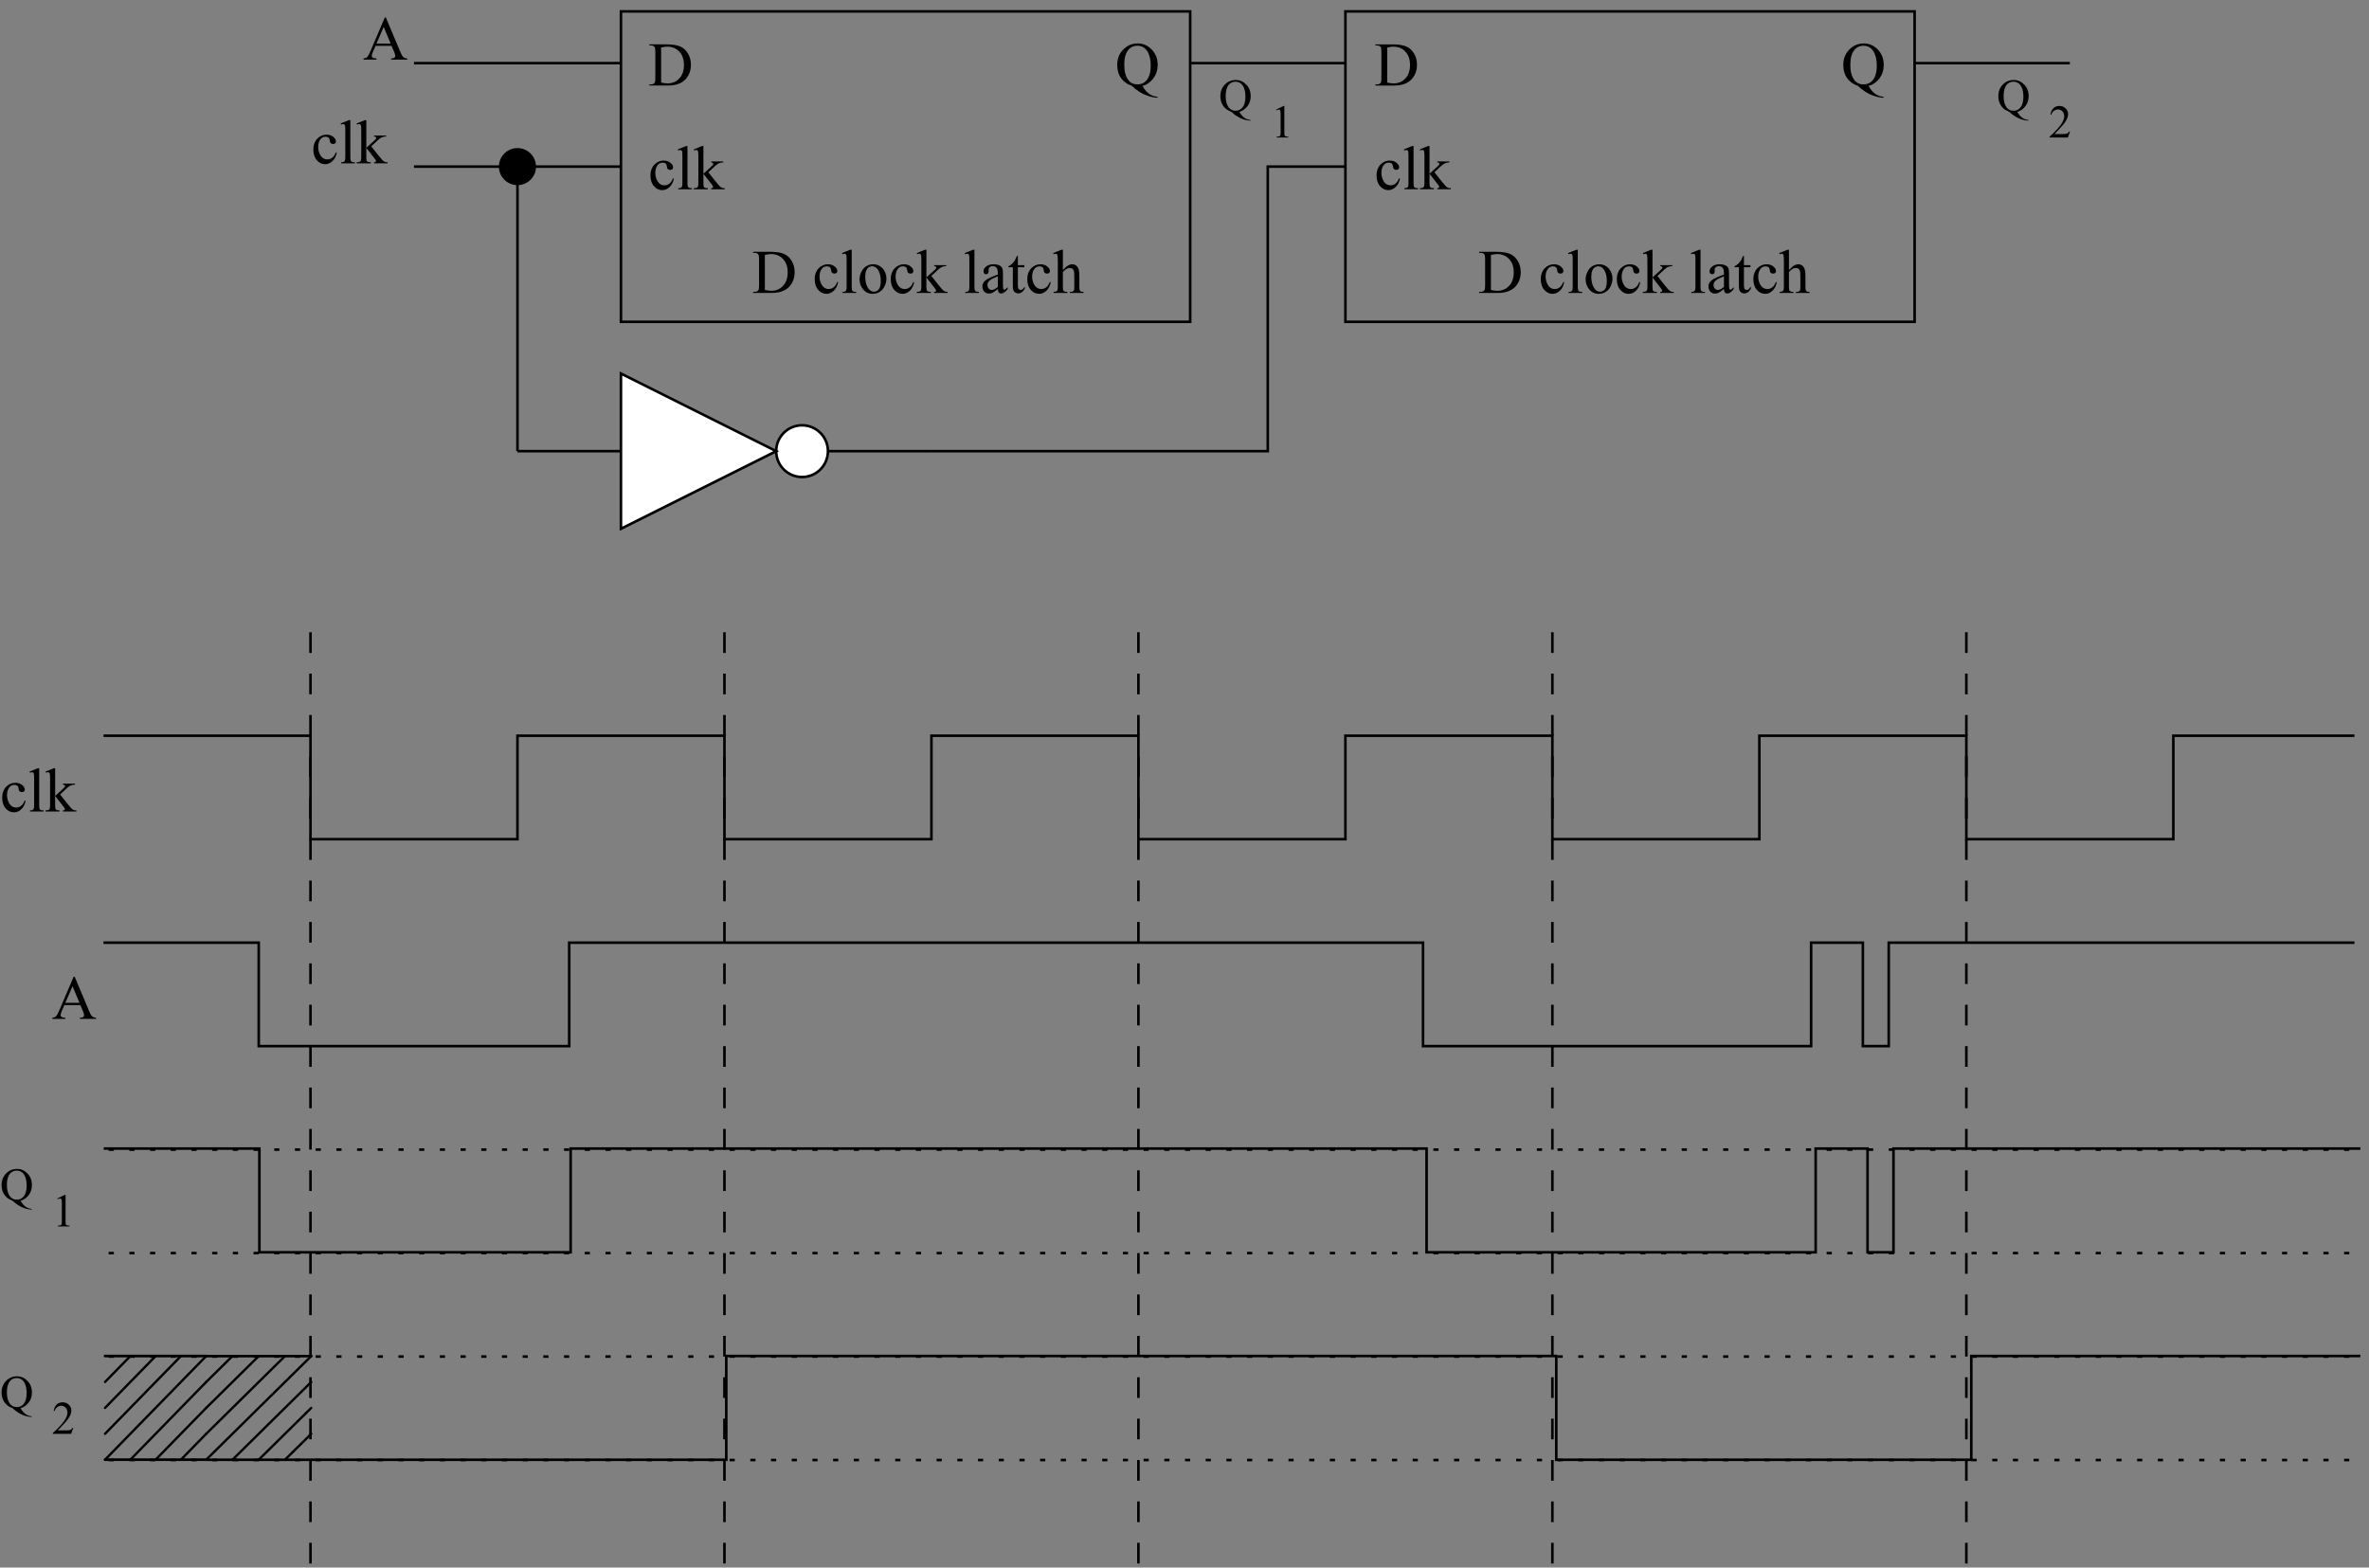 <?xml version="1.0" encoding="UTF-8" standalone="no"?>
<!-- Created with Inkscape (http://www.inkscape.org/) -->

<svg
   version="1.1"
   id="svg1"
   width="548"
   height="362.667"
   viewBox="0 0 548 362.667"
   sodipodi:docname="Sol5-3.svg"
   inkscape:version="1.4 (86a8ad7, 2024-10-11)"
   inkscape:export-filename="Sol5-3.pdf"
   inkscape:export-xdpi="96"
   inkscape:export-ydpi="96"
   xmlns:inkscape="http://www.inkscape.org/namespaces/inkscape"
   xmlns:sodipodi="http://sodipodi.sourceforge.net/DTD/sodipodi-0.dtd"
   xmlns="http://www.w3.org/2000/svg"
   xmlns:svg="http://www.w3.org/2000/svg"
   xmlns:rdf="http://www.w3.org/1999/02/22-rdf-syntax-ns#"
   xmlns:cc="http://creativecommons.org/ns#">
  <rect x="0" y="0" width="548" height="362.667" fill="#808080" stroke="none"/>
  <defs
     id="defs1" />
  <sodipodi:namedview
     id="namedview1"
     pagecolor="#ffffff"
     bordercolor="#000000"
     borderopacity="0.25"
     inkscape:showpageshadow="2"
     inkscape:pageopacity="0.0"
     inkscape:pagecheckerboard="0"
     inkscape:deskcolor="#d1d1d1"
     inkscape:zoom="2.8284271"
     inkscape:cx="116.67262"
     inkscape:cy="76.367532"
     inkscape:window-width="1920"
     inkscape:window-height="1057"
     inkscape:window-x="-8"
     inkscape:window-y="-8"
     inkscape:window-maximized="1"
     inkscape:current-layer="g1"
     showgrid="true">
    <inkscape:page
       x="0"
       y="0"
       inkscape:label="1"
       id="page1"
       width="548"
       height="362.667"
       margin="0"
       bleed="0" />
    <inkscape:grid
       id="grid48"
       units="px"
       originx="0"
       originy="1.733"
       spacingx="1"
       spacingy="1"
       empcolor="#005a87"
       empopacity="0.459"
       color="#0099e5"
       opacity="0.149"
       empspacing="6"
       enabled="true"
       visible="true"
       dotted="false" />
    <inkscape:grid
       type="modular"
       id="grid49"
       units="px"
       originx="24"
       originy="1.733"
       spacingx="48"
       spacingy="24"
       empcolor="#006e00"
       empopacity="0.557"
       color="#0099e5"
       opacity="0.149"
       empspacing="0"
       marginx="0"
       marginy="0"
       gapx="0"
       gapy="0"
       enabled="true"
       visible="true" />
  </sodipodi:namedview>
  <g
     id="g1"
     inkscape:groupmode="layer"
     inkscape:label="1">
    <path
       id="path1"
       d="M 3.562,0.059 C 3.835,0.519 4.128,0.859 4.441,1.079 4.752,1.296 5.109,1.425 5.508,1.466 V 1.583 C 5.139,1.574 4.749,1.504 4.336,1.372 3.92,1.237 3.527,1.05 3.152,0.809 2.783,0.575 2.467,0.323 2.203,0.059 1.819,-0.096 1.518,-0.257 1.301,-0.421 0.979,-0.679 0.729,-0.995 0.551,-1.37 0.369,-1.745 0.281,-2.185 0.281,-2.695 c 0,-0.797 0.258,-1.459 0.773,-1.992 0.521,-0.53 1.154,-0.797 1.898,-0.797 0.694,0 1.301,0.267 1.816,0.797 0.516,0.533 0.773,1.204 0.773,2.016 0,0.656 -0.185,1.23 -0.551,1.723 C 4.623,-0.456 4.148,-0.119 3.562,0.059 Z M 2.906,-5.179 c -0.486,0 -0.873,0.173 -1.16,0.516 -0.369,0.431 -0.551,1.087 -0.551,1.969 0,0.867 0.182,1.535 0.551,2.004 0.296,0.369 0.683,0.551 1.16,0.551 0.492,0 0.891,-0.182 1.195,-0.551 0.352,-0.422 0.527,-1.049 0.527,-1.887 0,-0.639 -0.1,-1.178 -0.293,-1.617 C 4.187,-4.529 3.987,-4.775 3.738,-4.933 3.486,-5.097 3.211,-5.179 2.906,-5.179 Z m 9.809,8.648 -0.375,1.031 H 9.176 v -0.141 c 0.929,-0.85 1.582,-1.547 1.957,-2.086 0.381,-0.539 0.574,-1.031 0.574,-1.477 0,-0.334 -0.105,-0.612 -0.316,-0.832 -0.205,-0.217 -0.451,-0.328 -0.738,-0.328 -0.267,0 -0.504,0.079 -0.715,0.234 C 9.727,0.021 9.568,0.244 9.469,0.54 H 9.328 C 9.39,0.056 9.557,-0.316 9.832,-0.573 10.104,-0.837 10.447,-0.972 10.863,-0.972 c 0.428,0 0.788,0.141 1.078,0.422 0.296,0.281 0.445,0.609 0.445,0.984 0,0.275 -0.064,0.548 -0.188,0.82 C 12.003,1.677 11.687,2.128 11.25,2.602 10.594,3.323 10.184,3.757 10.02,3.903 h 1.395 c 0.287,0 0.486,-0.006 0.598,-0.023 0.117,-0.023 0.223,-0.064 0.316,-0.129 0.094,-0.07 0.17,-0.164 0.234,-0.281 z M 9.949,-36.339 11.25,-36.972 h 0.129 v 4.523 c 0,0.305 0.012,0.498 0.035,0.574 0.029,0.07 0.085,0.126 0.164,0.164 0.076,0.041 0.237,0.064 0.48,0.07 v 0.141 h -2.016 v -0.141 c 0.249,-0.006 0.41,-0.029 0.48,-0.07 0.076,-0.038 0.132,-0.088 0.164,-0.152 0.029,-0.062 0.047,-0.258 0.047,-0.586 v -2.895 c 0,-0.39 -0.018,-0.639 -0.047,-0.75 -0.018,-0.085 -0.047,-0.146 -0.094,-0.188 -0.047,-0.038 -0.105,-0.059 -0.176,-0.059 -0.103,0 -0.24,0.044 -0.41,0.129 z M 3.562,-35.941 c 0.272,0.46 0.565,0.8 0.879,1.02 0.311,0.217 0.668,0.346 1.066,0.387 v 0.117 c -0.369,-0.009 -0.759,-0.079 -1.172,-0.211 -0.416,-0.135 -0.809,-0.322 -1.184,-0.562 -0.369,-0.234 -0.686,-0.486 -0.949,-0.75 -0.384,-0.155 -0.686,-0.316 -0.902,-0.48 -0.322,-0.258 -0.571,-0.574 -0.75,-0.949 -0.182,-0.375 -0.27,-0.814 -0.27,-1.324 0,-0.797 0.258,-1.459 0.773,-1.992 0.521,-0.53 1.154,-0.797 1.898,-0.797 0.694,0 1.301,0.267 1.816,0.797 0.516,0.533 0.773,1.204 0.773,2.016 0,0.656 -0.185,1.23 -0.551,1.723 -0.369,0.492 -0.844,0.829 -1.43,1.008 z m -0.656,-5.238 c -0.486,0 -0.873,0.173 -1.16,0.516 -0.369,0.431 -0.551,1.087 -0.551,1.969 0,0.867 0.182,1.535 0.551,2.004 0.296,0.369 0.683,0.551 1.16,0.551 0.492,0 0.891,-0.182 1.195,-0.551 0.352,-0.422 0.527,-1.049 0.527,-1.887 0,-0.639 -0.1,-1.178 -0.293,-1.617 -0.149,-0.334 -0.349,-0.58 -0.598,-0.738 -0.252,-0.164 -0.527,-0.246 -0.832,-0.246 z m 218.543,-184.16 1.301,-0.633 h 0.129 v 4.523 c 0,0.305 0.012,0.498 0.035,0.574 0.029,0.07 0.085,0.126 0.164,0.164 0.076,0.041 0.237,0.065 0.48,0.07 v 0.141 h -2.016 v -0.141 c 0.249,-0.006 0.41,-0.029 0.48,-0.07 0.076,-0.038 0.132,-0.088 0.164,-0.152 0.029,-0.061 0.047,-0.258 0.047,-0.586 v -2.895 c 0,-0.39 -0.018,-0.639 -0.047,-0.75 -0.018,-0.085 -0.047,-0.146 -0.094,-0.188 -0.047,-0.038 -0.105,-0.059 -0.176,-0.059 -0.103,0 -0.24,0.044 -0.41,0.129 z m -6.387,0.398 c 0.272,0.46 0.565,0.8 0.879,1.02 0.311,0.217 0.668,0.346 1.066,0.387 v 0.117 c -0.369,-0.009 -0.759,-0.079 -1.172,-0.211 -0.416,-0.135 -0.809,-0.322 -1.184,-0.562 -0.369,-0.234 -0.686,-0.486 -0.949,-0.75 -0.384,-0.155 -0.686,-0.316 -0.902,-0.48 -0.322,-0.258 -0.571,-0.574 -0.75,-0.949 -0.182,-0.375 -0.27,-0.814 -0.27,-1.324 0,-0.797 0.258,-1.459 0.773,-1.992 0.521,-0.53 1.154,-0.797 1.898,-0.797 0.694,0 1.301,0.267 1.816,0.797 0.516,0.533 0.773,1.204 0.773,2.016 0,0.656 -0.185,1.23 -0.551,1.723 -0.369,0.492 -0.844,0.829 -1.43,1.008 z m -0.656,-5.238 c -0.486,0 -0.873,0.173 -1.16,0.516 -0.369,0.431 -0.551,1.087 -0.551,1.969 0,0.867 0.182,1.535 0.551,2.004 0.296,0.369 0.683,0.551 1.16,0.551 0.492,0 0.891,-0.182 1.195,-0.551 0.352,-0.422 0.527,-1.049 0.527,-1.887 0,-0.639 -0.1,-1.178 -0.293,-1.617 -0.149,-0.334 -0.349,-0.58 -0.598,-0.738 -0.252,-0.164 -0.527,-0.246 -0.832,-0.246 z m 135.656,5.238 c 0.272,0.46 0.565,0.8 0.879,1.02 0.311,0.217 0.668,0.346 1.066,0.387 v 0.117 c -0.369,-0.009 -0.759,-0.079 -1.172,-0.211 -0.416,-0.135 -0.809,-0.322 -1.184,-0.562 -0.369,-0.234 -0.686,-0.486 -0.949,-0.75 -0.384,-0.155 -0.686,-0.316 -0.902,-0.48 -0.322,-0.258 -0.571,-0.574 -0.75,-0.949 -0.182,-0.375 -0.27,-0.814 -0.27,-1.324 0,-0.797 0.258,-1.459 0.773,-1.992 0.521,-0.53 1.154,-0.797 1.898,-0.797 0.694,0 1.301,0.267 1.816,0.797 0.516,0.533 0.773,1.204 0.773,2.016 0,0.656 -0.185,1.23 -0.551,1.723 -0.369,0.492 -0.844,0.829 -1.43,1.008 z m -0.656,-5.238 c -0.486,0 -0.873,0.173 -1.16,0.516 -0.369,0.431 -0.551,1.087 -0.551,1.969 0,0.867 0.182,1.535 0.551,2.004 0.296,0.369 0.683,0.551 1.16,0.551 0.492,0 0.891,-0.182 1.195,-0.551 0.352,-0.422 0.527,-1.049 0.527,-1.887 0,-0.639 -0.1,-1.178 -0.293,-1.617 -0.149,-0.334 -0.349,-0.58 -0.598,-0.738 -0.252,-0.164 -0.527,-0.246 -0.832,-0.246 z m 9.809,8.648 -0.375,1.031 h -3.164 v -0.141 c 0.929,-0.85 1.582,-1.547 1.957,-2.086 0.381,-0.539 0.574,-1.031 0.574,-1.477 0,-0.334 -0.105,-0.612 -0.316,-0.832 -0.205,-0.217 -0.451,-0.328 -0.738,-0.328 -0.267,0 -0.504,0.079 -0.715,0.234 -0.211,0.149 -0.369,0.372 -0.469,0.668 h -0.141 c 0.061,-0.483 0.229,-0.855 0.504,-1.113 0.272,-0.264 0.615,-0.398 1.031,-0.398 0.428,0 0.788,0.141 1.078,0.422 0.296,0.281 0.445,0.609 0.445,0.984 0,0.275 -0.065,0.548 -0.188,0.82 -0.196,0.422 -0.513,0.873 -0.949,1.348 -0.656,0.721 -1.066,1.154 -1.23,1.301 h 1.395 c 0.287,0 0.486,-0.006 0.598,-0.023 0.117,-0.023 0.223,-0.065 0.316,-0.129 0.094,-0.07 0.17,-0.164 0.234,-0.281 z m 0,0"
       style="fill:#000000;fill-opacity:1;fill-rule:nonzero;stroke:none"
       aria-label="Q&#10;2&#10;1&#10;Q&#10;1&#10;QQ&#10;2"
       transform="matrix(1.333,0,0,1.333,0,325.733)" />
    <path
       id="path2"
       d="m 930,2437 c 0,-16.57 -13.434,-30 -30,-30 -16.566,0 -30,13.43 -30,30 0,16.57 13.434,30 30,30 16.566,0 30,-13.43 30,-30"
       style="fill:#000000;fill-opacity:1;fill-rule:evenodd;stroke:none"
       transform="matrix(0.133,0,0,-0.133,0,362.667)" />
    <path
       id="path3"
       d="m 930,2437 c 0,-16.57 -13.434,-30 -30,-30 -16.566,0 -30,13.43 -30,30 0,16.57 13.434,30 30,30 16.566,0 30,-13.43 30,-30 z"
       style="fill:none;stroke:#000000;stroke-width:4.5;stroke-linecap:butt;stroke-linejoin:miter;stroke-miterlimit:10;stroke-dasharray:none;stroke-opacity:1"
       transform="matrix(0.133,0,0,-0.133,0,362.667)" />
    <path
       id="path4"
       d="M 540,1627 V 7"
       style="fill:none;stroke:#000000;stroke-width:4.5;stroke-linecap:butt;stroke-linejoin:miter;stroke-miterlimit:10;stroke-dasharray:36;stroke-dashoffset:0;stroke-opacity:1"
       transform="matrix(0.133,0,0,-0.133,0,362.667)" />
    <path
       id="path5"
       d="M 1260,1627 V 7"
       style="fill:none;stroke:#000000;stroke-width:4.5;stroke-linecap:butt;stroke-linejoin:miter;stroke-miterlimit:10;stroke-dasharray:36;stroke-dashoffset:0;stroke-opacity:1"
       transform="matrix(0.133,0,0,-0.133,0,362.667)" />
    <path
       id="path6"
       d="M 1980,1627 V 7"
       style="fill:none;stroke:#000000;stroke-width:4.5;stroke-linecap:butt;stroke-linejoin:miter;stroke-miterlimit:10;stroke-dasharray:36;stroke-dashoffset:0;stroke-opacity:1"
       transform="matrix(0.133,0,0,-0.133,0,362.667)" />
    <path
       id="path7"
       d="M 2700,1627 V 7"
       style="fill:none;stroke:#000000;stroke-width:4.5;stroke-linecap:butt;stroke-linejoin:miter;stroke-miterlimit:10;stroke-dasharray:36;stroke-dashoffset:0;stroke-opacity:1"
       transform="matrix(0.133,0,0,-0.133,0,362.667)" />
    <path
       id="path8"
       d="M 3420,1627 V 7"
       style="fill:none;stroke:#000000;stroke-width:4.5;stroke-linecap:butt;stroke-linejoin:miter;stroke-miterlimit:10;stroke-dasharray:36;stroke-dashoffset:0;stroke-opacity:1"
       transform="matrix(0.133,0,0,-0.133,0,362.667)" />
    <path
       id="path9"
       d="M 180,727 H 4095"
       style="fill:none;stroke:#000000;stroke-width:4.5;stroke-linecap:butt;stroke-linejoin:miter;stroke-miterlimit:10;stroke-dasharray:9, 27;stroke-dashoffset:27;stroke-opacity:1"
       transform="matrix(0.133,0,0,-0.133,0,362.667)" />
    <path
       id="path10"
       d="M 180,547 H 4095"
       style="fill:none;stroke:#000000;stroke-width:4.5;stroke-linecap:butt;stroke-linejoin:miter;stroke-miterlimit:10;stroke-dasharray:9, 27;stroke-dashoffset:27;stroke-opacity:1"
       transform="matrix(0.133,0,0,-0.133,0,362.667)" />
    <path
       id="path11"
       d="M 180,367 H 4095"
       style="fill:none;stroke:#000000;stroke-width:4.5;stroke-linecap:butt;stroke-linejoin:miter;stroke-miterlimit:10;stroke-dasharray:9, 27;stroke-dashoffset:27;stroke-opacity:1"
       transform="matrix(0.133,0,0,-0.133,0,362.667)" />
    <path
       id="path12"
       d="M 180,187 H 4095"
       style="fill:none;stroke:#000000;stroke-width:4.5;stroke-linecap:butt;stroke-linejoin:miter;stroke-miterlimit:10;stroke-dasharray:9, 27;stroke-dashoffset:27;stroke-opacity:1"
       transform="matrix(0.133,0,0,-0.133,0,362.667)" />
    <path
       id="path13"
       d="m 180,1447 h 360 v -180 h 360 v 180 h 360 v -180 h 360 v 180 h 360 v -180 h 360 v 180 h 360 v -180 h 360 v 180 h 360 v -180 h 360 v 180 h 315"
       style="fill:none;stroke:#000000;stroke-width:4.5;stroke-linecap:butt;stroke-linejoin:miter;stroke-miterlimit:10;stroke-dasharray:none;stroke-opacity:1"
       transform="matrix(0.133,0,0,-0.133,0,362.667)"
       sodipodi:nodetypes="cccccccccccccccccccccc" />
    <path
       id="path14"
       d="M 180,1087 H 450 V 907 h 540 v 180 H 2475 V 907 h 675 v 180 h 90 V 907 h 45 v 180 h 810"
       style="fill:none;stroke:#000000;stroke-width:4.5;stroke-linecap:butt;stroke-linejoin:miter;stroke-miterlimit:10;stroke-dasharray:none;stroke-opacity:1"
       transform="matrix(0.133,0,0,-0.133,0,362.667)"
       sodipodi:nodetypes="cccccccccccccc" />
    <path
       id="path15"
       d="M 1080,2617 H 720"
       style="fill:none;stroke:#000000;stroke-width:4.5;stroke-linecap:butt;stroke-linejoin:miter;stroke-miterlimit:10;stroke-dasharray:none;stroke-opacity:1"
       transform="matrix(0.133,0,0,-0.133,0,362.667)" />
    <path
       id="path16"
       d="m 2070,2617 h 270"
       style="fill:none;stroke:#000000;stroke-width:4.5;stroke-linecap:butt;stroke-linejoin:miter;stroke-miterlimit:10;stroke-dasharray:none;stroke-opacity:1"
       transform="matrix(0.133,0,0,-0.133,0,362.667)" />
    <path
       id="path17"
       d="m 720,2437 h 360"
       style="fill:none;stroke:#000000;stroke-width:4.5;stroke-linecap:butt;stroke-linejoin:miter;stroke-miterlimit:10;stroke-dasharray:none;stroke-opacity:1"
       transform="matrix(0.133,0,0,-0.133,0,362.667)" />
    <path
       id="path18"
       d="M 900,2437 V 1942"
       style="fill:none;stroke:#000000;stroke-width:4.5;stroke-linecap:butt;stroke-linejoin:miter;stroke-miterlimit:10;stroke-dasharray:none;stroke-opacity:1"
       transform="matrix(0.133,0,0,-0.133,0,362.667)" />
    <path
       id="path19"
       d="m 1620,1942 h 585 v 495 h 135"
       style="fill:none;stroke:#000000;stroke-width:4.5;stroke-linecap:butt;stroke-linejoin:miter;stroke-miterlimit:10;stroke-dasharray:none;stroke-opacity:1"
       transform="matrix(0.133,0,0,-0.133,0,362.667)" />
    <path
       id="path20"
       d="m 3330,2617 h 270"
       style="fill:none;stroke:#000000;stroke-width:4.5;stroke-linecap:butt;stroke-linejoin:miter;stroke-miterlimit:10;stroke-dasharray:none;stroke-opacity:1"
       transform="matrix(0.133,0,0,-0.133,0,362.667)" />
    <path
       id="path21"
       d="m 1080,2167 h 990 v 540 h -990 z"
       style="fill:none;stroke:#000000;stroke-width:4.5;stroke-linecap:butt;stroke-linejoin:miter;stroke-miterlimit:10;stroke-dasharray:none;stroke-opacity:1"
       transform="matrix(0.133,0,0,-0.133,0,362.667)" />
    <path
       id="path22"
       d="m 2340,2167 h 990 v 540 h -990 z"
       style="fill:none;stroke:#000000;stroke-width:4.5;stroke-linecap:butt;stroke-linejoin:miter;stroke-miterlimit:10;stroke-dasharray:none;stroke-opacity:1"
       transform="matrix(0.133,0,0,-0.133,0,362.667)" />
    <path
       id="path23"
       d="M 4.945,-2.39 H 2.168 l -0.48,1.125 c -0.117,0.281 -0.176,0.489 -0.176,0.621 0,0.111 0.05,0.208 0.152,0.293 0.1,0.079 0.322,0.129 0.668,0.152 V 7.8125e-4 H 0.082 V -0.198 c 0.296,-0.047 0.492,-0.111 0.586,-0.199 0.179,-0.17 0.378,-0.516 0.598,-1.031 l 2.508,-5.883 h 0.188 l 2.496,5.941 c 0.193,0.486 0.375,0.797 0.539,0.938 0.164,0.141 0.39,0.22 0.68,0.234 V 7.8125e-4 h -2.812 V -0.198 c 0.281,-0.006 0.472,-0.05 0.574,-0.129 0.1,-0.085 0.152,-0.188 0.152,-0.305 0,-0.155 -0.07,-0.401 -0.211,-0.738 z M 4.793,-2.788 3.586,-5.671 2.332,-2.788 Z M 121.688,-125.999 v -0.199 h 0.27 c 0.296,0 0.51,-0.094 0.645,-0.281 0.076,-0.117 0.117,-0.378 0.117,-0.785 v -4.617 c 0,-0.451 -0.053,-0.732 -0.152,-0.844 -0.141,-0.155 -0.346,-0.234 -0.609,-0.234 h -0.27 v -0.188 h 2.906 c 1.069,0 1.881,0.123 2.438,0.363 0.562,0.243 1.011,0.65 1.348,1.219 0.343,0.562 0.516,1.216 0.516,1.957 0,0.993 -0.305,1.825 -0.914,2.496 -0.68,0.744 -1.711,1.113 -3.094,1.113 z m 2.039,-0.516 c 0.445,0.094 0.82,0.141 1.125,0.141 0.812,0 1.488,-0.284 2.027,-0.855 0.539,-0.568 0.809,-1.348 0.809,-2.332 0,-0.984 -0.27,-1.761 -0.809,-2.332 -0.539,-0.568 -1.23,-0.855 -2.074,-0.855 -0.313,0 -0.674,0.053 -1.078,0.152 z m 12.712,-1.324 c -0.135,0.642 -0.393,1.134 -0.773,1.477 -0.375,0.346 -0.794,0.516 -1.254,0.516 -0.548,0 -1.025,-0.229 -1.43,-0.691 -0.407,-0.46 -0.609,-1.084 -0.609,-1.875 0,-0.756 0.223,-1.374 0.668,-1.852 0.451,-0.475 0.996,-0.715 1.629,-0.715 0.475,0 0.867,0.129 1.172,0.387 0.305,0.252 0.457,0.513 0.457,0.785 0,0.135 -0.044,0.243 -0.129,0.328 -0.088,0.079 -0.208,0.117 -0.363,0.117 -0.205,0 -0.36,-0.064 -0.469,-0.199 -0.056,-0.076 -0.094,-0.217 -0.117,-0.422 -0.018,-0.211 -0.088,-0.369 -0.211,-0.48 -0.126,-0.1 -0.299,-0.152 -0.516,-0.152 -0.352,0 -0.633,0.129 -0.844,0.387 -0.29,0.346 -0.434,0.803 -0.434,1.371 0,0.571 0.141,1.078 0.422,1.523 0.287,0.439 0.674,0.656 1.16,0.656 0.343,0 0.65,-0.117 0.926,-0.352 0.193,-0.155 0.381,-0.448 0.562,-0.879 z m 2.358,-5.66 v 6.41 c 0,0.305 0.018,0.51 0.059,0.609 0.047,0.094 0.111,0.17 0.199,0.223 0.094,0.047 0.264,0.07 0.516,0.07 v 0.188 h -2.367 v -0.188 c 0.217,0 0.366,-0.023 0.445,-0.07 0.085,-0.047 0.152,-0.12 0.199,-0.223 0.047,-0.108 0.07,-0.311 0.07,-0.609 v -4.395 c 0,-0.545 -0.012,-0.879 -0.035,-0.996 -0.023,-0.123 -0.064,-0.211 -0.117,-0.258 -0.056,-0.047 -0.126,-0.07 -0.211,-0.07 -0.094,0 -0.211,0.029 -0.352,0.082 l -0.094,-0.188 1.441,-0.586 z m 3.706,2.52 c 0.727,0 1.312,0.281 1.758,0.844 0.375,0.469 0.562,1.014 0.562,1.629 0,0.439 -0.105,0.879 -0.316,1.324 -0.205,0.439 -0.489,0.771 -0.855,0.996 -0.36,0.226 -0.762,0.34 -1.207,0.34 -0.735,0 -1.318,-0.293 -1.746,-0.879 -0.36,-0.483 -0.539,-1.031 -0.539,-1.641 0,-0.445 0.108,-0.885 0.328,-1.324 0.217,-0.437 0.507,-0.762 0.867,-0.973 0.357,-0.211 0.741,-0.316 1.148,-0.316 z m -0.164,0.352 c -0.188,0 -0.375,0.056 -0.562,0.164 -0.188,0.111 -0.34,0.305 -0.457,0.586 -0.117,0.275 -0.176,0.63 -0.176,1.066 0,0.703 0.135,1.312 0.41,1.828 0.281,0.51 0.65,0.762 1.113,0.762 0.343,0 0.624,-0.141 0.844,-0.422 0.217,-0.281 0.328,-0.765 0.328,-1.453 0,-0.858 -0.185,-1.535 -0.551,-2.027 -0.252,-0.334 -0.568,-0.504 -0.949,-0.504 z m 7.298,2.789 c -0.135,0.642 -0.393,1.134 -0.773,1.477 -0.375,0.346 -0.794,0.516 -1.254,0.516 -0.548,0 -1.025,-0.229 -1.43,-0.691 -0.407,-0.46 -0.609,-1.084 -0.609,-1.875 0,-0.756 0.223,-1.374 0.668,-1.852 0.451,-0.475 0.996,-0.715 1.629,-0.715 0.475,0 0.867,0.129 1.172,0.387 0.305,0.252 0.457,0.513 0.457,0.785 0,0.135 -0.044,0.243 -0.129,0.328 -0.088,0.079 -0.208,0.117 -0.363,0.117 -0.205,0 -0.36,-0.064 -0.469,-0.199 -0.056,-0.076 -0.094,-0.217 -0.117,-0.422 -0.018,-0.211 -0.088,-0.369 -0.211,-0.48 -0.126,-0.1 -0.299,-0.152 -0.516,-0.152 -0.352,0 -0.633,0.129 -0.844,0.387 -0.29,0.346 -0.434,0.803 -0.434,1.371 0,0.571 0.141,1.078 0.422,1.523 0.287,0.439 0.674,0.656 1.16,0.656 0.343,0 0.65,-0.117 0.926,-0.352 0.193,-0.155 0.381,-0.448 0.562,-0.879 z m 2.124,-5.66 v 4.805 l 1.23,-1.113 c 0.258,-0.24 0.404,-0.393 0.445,-0.457 0.029,-0.047 0.047,-0.088 0.047,-0.129 0,-0.07 -0.032,-0.129 -0.094,-0.176 -0.056,-0.053 -0.149,-0.085 -0.281,-0.094 v -0.164 h 2.098 v 0.164 c -0.29,0.009 -0.533,0.056 -0.727,0.141 -0.188,0.079 -0.396,0.22 -0.621,0.422 l -1.242,1.148 1.242,1.57 c 0.343,0.431 0.574,0.703 0.691,0.82 0.17,0.164 0.319,0.27 0.445,0.316 0.085,0.041 0.237,0.059 0.457,0.059 v 0.188 h -2.344 v -0.188 c 0.132,-0.006 0.223,-0.026 0.27,-0.059 0.047,-0.038 0.07,-0.094 0.07,-0.164 0,-0.076 -0.07,-0.205 -0.211,-0.387 l -1.477,-1.898 v 1.605 c 0,0.313 0.018,0.521 0.059,0.621 0.047,0.103 0.108,0.173 0.188,0.211 0.085,0.041 0.261,0.064 0.527,0.07 v 0.188 h -2.449 v -0.188 c 0.24,0 0.425,-0.029 0.551,-0.094 0.07,-0.038 0.123,-0.097 0.164,-0.176 0.053,-0.117 0.082,-0.316 0.082,-0.598 v -4.406 c 0,-0.562 -0.012,-0.902 -0.035,-1.02 -0.023,-0.123 -0.067,-0.211 -0.129,-0.258 -0.056,-0.053 -0.126,-0.082 -0.211,-0.082 -0.079,0 -0.193,0.032 -0.34,0.094 l -0.082,-0.188 1.43,-0.586 z m 8.335,0 v 6.41 c 0,0.305 0.018,0.51 0.059,0.609 0.047,0.094 0.111,0.17 0.199,0.223 0.094,0.047 0.264,0.07 0.516,0.07 v 0.188 h -2.367 v -0.188 c 0.217,0 0.366,-0.023 0.445,-0.07 0.085,-0.047 0.152,-0.12 0.199,-0.223 0.047,-0.108 0.07,-0.311 0.07,-0.609 v -4.395 c 0,-0.545 -0.012,-0.879 -0.035,-0.996 -0.023,-0.123 -0.064,-0.211 -0.117,-0.258 -0.056,-0.047 -0.126,-0.07 -0.211,-0.07 -0.094,0 -0.211,0.029 -0.352,0.082 l -0.094,-0.188 1.441,-0.586 z m 4.066,6.809 c -0.492,0.384 -0.803,0.604 -0.926,0.656 -0.196,0.094 -0.398,0.141 -0.609,0.141 -0.337,0 -0.615,-0.111 -0.832,-0.34 -0.211,-0.234 -0.316,-0.539 -0.316,-0.914 0,-0.234 0.05,-0.437 0.152,-0.609 0.146,-0.24 0.398,-0.469 0.75,-0.68 0.357,-0.211 0.952,-0.463 1.781,-0.762 v -0.188 c 0,-0.483 -0.079,-0.814 -0.234,-0.996 -0.149,-0.179 -0.369,-0.27 -0.656,-0.27 -0.22,0 -0.396,0.059 -0.527,0.176 -0.135,0.126 -0.199,0.264 -0.199,0.41 l 0.012,0.305 c 0,0.164 -0.044,0.293 -0.129,0.387 -0.079,0.088 -0.188,0.129 -0.328,0.129 -0.126,0 -0.231,-0.047 -0.316,-0.141 -0.079,-0.094 -0.117,-0.217 -0.117,-0.375 0,-0.305 0.152,-0.58 0.457,-0.832 0.311,-0.258 0.744,-0.387 1.301,-0.387 0.428,0 0.779,0.076 1.055,0.223 0.211,0.111 0.366,0.281 0.469,0.516 0.061,0.149 0.094,0.457 0.094,0.926 v 1.641 c 0,0.463 0.006,0.744 0.023,0.844 0.015,0.103 0.041,0.173 0.082,0.211 0.047,0.032 0.094,0.047 0.141,0.047 0.061,0 0.111,-0.012 0.152,-0.035 0.07,-0.047 0.211,-0.176 0.422,-0.387 v 0.305 c -0.393,0.524 -0.768,0.785 -1.125,0.785 -0.173,0 -0.311,-0.059 -0.41,-0.176 -0.103,-0.123 -0.158,-0.328 -0.164,-0.609 z m 0,-0.352 v -1.84 c -0.533,0.211 -0.873,0.36 -1.02,0.445 -0.281,0.158 -0.486,0.322 -0.609,0.492 -0.117,0.164 -0.176,0.349 -0.176,0.551 0,0.258 0.073,0.469 0.223,0.633 0.155,0.164 0.331,0.246 0.527,0.246 0.272,0 0.624,-0.176 1.055,-0.527 z m 3.472,-5.379 v 1.594 h 1.125 v 0.363 h -1.125 v 3.141 c 0,0.313 0.041,0.524 0.129,0.633 0.094,0.111 0.211,0.164 0.352,0.164 0.108,0 0.217,-0.035 0.328,-0.105 0.108,-0.076 0.193,-0.188 0.258,-0.328 h 0.211 c -0.126,0.346 -0.302,0.606 -0.527,0.785 -0.229,0.173 -0.457,0.258 -0.691,0.258 -0.164,0 -0.325,-0.044 -0.48,-0.129 -0.158,-0.094 -0.275,-0.223 -0.352,-0.387 -0.07,-0.17 -0.105,-0.434 -0.105,-0.785 v -3.246 h -0.762 v -0.176 c 0.193,-0.076 0.393,-0.205 0.598,-0.387 0.202,-0.188 0.381,-0.404 0.539,-0.656 0.076,-0.132 0.19,-0.378 0.34,-0.738 z m 5.698,4.582 c -0.135,0.642 -0.393,1.134 -0.773,1.477 -0.375,0.346 -0.794,0.516 -1.254,0.516 -0.548,0 -1.025,-0.229 -1.43,-0.691 -0.407,-0.46 -0.609,-1.084 -0.609,-1.875 0,-0.756 0.223,-1.374 0.668,-1.852 0.451,-0.475 0.996,-0.715 1.629,-0.715 0.475,0 0.867,0.129 1.172,0.387 0.305,0.252 0.457,0.513 0.457,0.785 0,0.135 -0.044,0.243 -0.129,0.328 -0.088,0.079 -0.208,0.117 -0.363,0.117 -0.205,0 -0.36,-0.064 -0.469,-0.199 -0.056,-0.076 -0.094,-0.217 -0.117,-0.422 -0.018,-0.211 -0.088,-0.369 -0.211,-0.48 -0.126,-0.1 -0.299,-0.152 -0.516,-0.152 -0.352,0 -0.633,0.129 -0.844,0.387 -0.29,0.346 -0.434,0.803 -0.434,1.371 0,0.571 0.141,1.078 0.422,1.523 0.287,0.439 0.674,0.656 1.16,0.656 0.343,0 0.65,-0.117 0.926,-0.352 0.193,-0.155 0.381,-0.448 0.562,-0.879 z m 2.112,-5.66 v 3.527 c 0.39,-0.422 0.697,-0.694 0.926,-0.82 0.226,-0.123 0.457,-0.188 0.691,-0.188 0.272,0 0.507,0.079 0.703,0.234 0.193,0.149 0.34,0.387 0.434,0.715 0.07,0.22 0.105,0.63 0.105,1.23 v 1.711 c 0,0.305 0.023,0.513 0.07,0.621 0.038,0.088 0.097,0.158 0.176,0.211 0.085,0.047 0.24,0.07 0.469,0.07 v 0.188 h -2.367 v -0.188 h 0.105 c 0.226,0 0.381,-0.035 0.469,-0.105 0.085,-0.07 0.146,-0.17 0.188,-0.305 0.006,-0.053 0.012,-0.217 0.012,-0.492 V -128.8 c 0,-0.53 -0.029,-0.879 -0.082,-1.043 -0.056,-0.164 -0.141,-0.284 -0.258,-0.363 -0.117,-0.085 -0.264,-0.129 -0.434,-0.129 -0.173,0 -0.352,0.047 -0.539,0.141 -0.188,0.088 -0.41,0.27 -0.668,0.551 v 2.555 c 0,0.328 0.015,0.536 0.047,0.621 0.038,0.079 0.108,0.146 0.211,0.199 0.1,0.056 0.275,0.082 0.527,0.082 v 0.188 h -2.402 v -0.188 c 0.217,0 0.387,-0.035 0.504,-0.105 0.07,-0.029 0.123,-0.094 0.164,-0.188 0.047,-0.1 0.07,-0.305 0.07,-0.609 v -4.371 c 0,-0.554 -0.018,-0.894 -0.047,-1.02 -0.023,-0.123 -0.064,-0.211 -0.117,-0.258 -0.056,-0.047 -0.126,-0.07 -0.211,-0.07 -0.079,0 -0.199,0.029 -0.363,0.082 l -0.07,-0.188 1.441,-0.586 z m -71.757,-28.5 v -0.199 h 0.27 c 0.296,0 0.51,-0.094 0.645,-0.281 0.076,-0.117 0.117,-0.378 0.117,-0.785 v -4.617 c 0,-0.451 -0.053,-0.732 -0.152,-0.844 -0.141,-0.155 -0.346,-0.234 -0.609,-0.234 h -0.27 v -0.188 h 2.906 c 1.069,0 1.881,0.123 2.438,0.363 0.562,0.243 1.011,0.65 1.348,1.219 0.343,0.562 0.516,1.216 0.516,1.957 0,0.993 -0.305,1.825 -0.914,2.496 -0.68,0.744 -1.711,1.113 -3.094,1.113 z m 2.039,-0.516 c 0.445,0.094 0.82,0.141 1.125,0.141 0.812,0 1.488,-0.284 2.027,-0.855 0.539,-0.568 0.809,-1.348 0.809,-2.332 0,-0.984 -0.27,-1.761 -0.809,-2.332 -0.539,-0.568 -1.23,-0.855 -2.074,-0.855 -0.313,0 -0.674,0.053 -1.078,0.152 z m 83.531,0.598 c 0.357,0.615 0.744,1.069 1.16,1.359 0.422,0.296 0.896,0.463 1.43,0.504 v 0.176 c -0.486,-0.023 -1.005,-0.126 -1.559,-0.305 -0.557,-0.173 -1.078,-0.419 -1.57,-0.738 -0.492,-0.313 -0.92,-0.645 -1.277,-0.996 -0.51,-0.202 -0.911,-0.422 -1.207,-0.656 -0.431,-0.334 -0.768,-0.753 -1.008,-1.254 -0.234,-0.498 -0.352,-1.09 -0.352,-1.77 0,-1.061 0.346,-1.945 1.043,-2.648 0.694,-0.709 1.535,-1.066 2.52,-1.066 0.938,0 1.746,0.357 2.426,1.066 0.686,0.703 1.031,1.594 1.031,2.672 0,0.876 -0.246,1.646 -0.738,2.309 -0.486,0.665 -1.119,1.113 -1.898,1.348 z m -0.891,-6.996 c -0.633,0 -1.146,0.231 -1.535,0.691 -0.492,0.571 -0.738,1.447 -0.738,2.625 0,1.166 0.246,2.06 0.738,2.684 0.39,0.478 0.902,0.715 1.535,0.715 0.662,0 1.198,-0.237 1.605,-0.715 0.475,-0.568 0.715,-1.412 0.715,-2.531 0,-0.85 -0.135,-1.57 -0.398,-2.156 -0.196,-0.445 -0.463,-0.773 -0.797,-0.984 -0.328,-0.217 -0.703,-0.328 -1.125,-0.328 z m 59.32,42.914 v -0.199 h 0.27 c 0.296,0 0.51,-0.094 0.645,-0.281 0.076,-0.117 0.117,-0.378 0.117,-0.785 v -4.617 c 0,-0.451 -0.053,-0.732 -0.152,-0.844 -0.141,-0.155 -0.346,-0.234 -0.609,-0.234 h -0.27 v -0.188 h 2.906 c 1.069,0 1.881,0.123 2.438,0.363 0.562,0.243 1.011,0.65 1.348,1.219 0.343,0.562 0.516,1.216 0.516,1.957 0,0.993 -0.305,1.825 -0.914,2.496 -0.68,0.744 -1.711,1.113 -3.094,1.113 z m 2.039,-0.516 c 0.445,0.094 0.82,0.141 1.125,0.141 0.812,0 1.488,-0.284 2.027,-0.855 0.539,-0.568 0.809,-1.348 0.809,-2.332 0,-0.984 -0.27,-1.761 -0.809,-2.332 -0.539,-0.568 -1.23,-0.855 -2.074,-0.855 -0.313,0 -0.674,0.053 -1.078,0.152 z m 12.712,-1.324 c -0.135,0.642 -0.393,1.134 -0.773,1.477 -0.375,0.346 -0.794,0.516 -1.254,0.516 -0.548,0 -1.025,-0.229 -1.43,-0.691 -0.407,-0.46 -0.609,-1.084 -0.609,-1.875 0,-0.756 0.223,-1.374 0.668,-1.852 0.451,-0.475 0.996,-0.715 1.629,-0.715 0.475,0 0.867,0.129 1.172,0.387 0.305,0.252 0.457,0.513 0.457,0.785 0,0.135 -0.044,0.243 -0.129,0.328 -0.088,0.079 -0.208,0.117 -0.363,0.117 -0.205,0 -0.36,-0.064 -0.469,-0.199 -0.056,-0.076 -0.094,-0.217 -0.117,-0.422 -0.018,-0.211 -0.088,-0.369 -0.211,-0.48 -0.126,-0.1 -0.299,-0.152 -0.516,-0.152 -0.352,0 -0.633,0.129 -0.844,0.387 -0.29,0.346 -0.434,0.803 -0.434,1.371 0,0.571 0.141,1.078 0.422,1.523 0.287,0.439 0.674,0.656 1.16,0.656 0.343,0 0.65,-0.117 0.926,-0.352 0.193,-0.155 0.381,-0.448 0.562,-0.879 z m 2.358,-5.66 v 6.41 c 0,0.305 0.018,0.51 0.059,0.609 0.047,0.094 0.111,0.17 0.199,0.223 0.094,0.047 0.264,0.07 0.516,0.07 v 0.188 h -2.367 v -0.188 c 0.217,0 0.366,-0.023 0.445,-0.07 0.085,-0.047 0.152,-0.12 0.199,-0.223 0.047,-0.108 0.07,-0.311 0.07,-0.609 v -4.395 c 0,-0.545 -0.012,-0.879 -0.035,-0.996 -0.023,-0.123 -0.065,-0.211 -0.117,-0.258 -0.056,-0.047 -0.126,-0.07 -0.211,-0.07 -0.094,0 -0.211,0.029 -0.352,0.082 l -0.094,-0.188 1.441,-0.586 z m 3.706,2.52 c 0.727,0 1.312,0.281 1.758,0.844 0.375,0.469 0.562,1.014 0.562,1.629 0,0.439 -0.105,0.879 -0.316,1.324 -0.205,0.439 -0.489,0.771 -0.855,0.996 -0.36,0.226 -0.762,0.34 -1.207,0.34 -0.735,0 -1.318,-0.293 -1.746,-0.879 -0.36,-0.483 -0.539,-1.031 -0.539,-1.641 0,-0.445 0.108,-0.885 0.328,-1.324 0.217,-0.437 0.507,-0.762 0.867,-0.973 0.357,-0.211 0.741,-0.316 1.148,-0.316 z m -0.164,0.352 c -0.188,0 -0.375,0.056 -0.562,0.164 -0.188,0.111 -0.34,0.305 -0.457,0.586 -0.117,0.275 -0.176,0.63 -0.176,1.066 0,0.703 0.135,1.312 0.41,1.828 0.281,0.51 0.65,0.762 1.113,0.762 0.343,0 0.624,-0.141 0.844,-0.422 0.217,-0.281 0.328,-0.765 0.328,-1.453 0,-0.858 -0.185,-1.535 -0.551,-2.027 -0.252,-0.334 -0.568,-0.504 -0.949,-0.504 z m 7.298,2.789 c -0.135,0.642 -0.393,1.134 -0.773,1.477 -0.375,0.346 -0.794,0.516 -1.254,0.516 -0.548,0 -1.025,-0.229 -1.43,-0.691 -0.407,-0.46 -0.609,-1.084 -0.609,-1.875 0,-0.756 0.223,-1.374 0.668,-1.852 0.451,-0.475 0.996,-0.715 1.629,-0.715 0.475,0 0.867,0.129 1.172,0.387 0.305,0.252 0.457,0.513 0.457,0.785 0,0.135 -0.044,0.243 -0.129,0.328 -0.088,0.079 -0.208,0.117 -0.363,0.117 -0.205,0 -0.36,-0.064 -0.469,-0.199 -0.056,-0.076 -0.094,-0.217 -0.117,-0.422 -0.018,-0.211 -0.088,-0.369 -0.211,-0.48 -0.126,-0.1 -0.299,-0.152 -0.516,-0.152 -0.352,0 -0.633,0.129 -0.844,0.387 -0.29,0.346 -0.434,0.803 -0.434,1.371 0,0.571 0.141,1.078 0.422,1.523 0.287,0.439 0.674,0.656 1.16,0.656 0.343,0 0.65,-0.117 0.926,-0.352 0.193,-0.155 0.381,-0.448 0.562,-0.879 z m 2.124,-5.66 v 4.805 l 1.23,-1.113 c 0.258,-0.24 0.404,-0.393 0.445,-0.457 0.029,-0.047 0.047,-0.088 0.047,-0.129 0,-0.07 -0.032,-0.129 -0.094,-0.176 -0.056,-0.053 -0.149,-0.085 -0.281,-0.094 v -0.164 h 2.098 v 0.164 c -0.29,0.009 -0.533,0.056 -0.727,0.141 -0.188,0.079 -0.396,0.22 -0.621,0.422 l -1.242,1.148 1.242,1.57 c 0.343,0.431 0.574,0.703 0.691,0.82 0.17,0.164 0.319,0.27 0.445,0.316 0.085,0.041 0.237,0.059 0.457,0.059 v 0.188 h -2.344 v -0.188 c 0.132,-0.006 0.223,-0.026 0.27,-0.059 0.047,-0.038 0.07,-0.094 0.07,-0.164 0,-0.076 -0.07,-0.205 -0.211,-0.387 l -1.477,-1.898 v 1.605 c 0,0.313 0.018,0.521 0.059,0.621 0.047,0.103 0.108,0.173 0.188,0.211 0.085,0.041 0.261,0.064 0.527,0.07 v 0.188 h -2.449 v -0.188 c 0.24,0 0.425,-0.029 0.551,-0.094 0.07,-0.038 0.123,-0.097 0.164,-0.176 0.053,-0.117 0.082,-0.316 0.082,-0.598 v -4.406 c 0,-0.562 -0.012,-0.902 -0.035,-1.02 -0.023,-0.123 -0.067,-0.211 -0.129,-0.258 -0.056,-0.053 -0.126,-0.082 -0.211,-0.082 -0.079,0 -0.193,0.032 -0.34,0.094 l -0.082,-0.188 1.43,-0.586 z m 8.335,0 v 6.41 c 0,0.305 0.018,0.51 0.059,0.609 0.047,0.094 0.111,0.17 0.199,0.223 0.094,0.047 0.264,0.07 0.516,0.07 v 0.188 h -2.367 v -0.188 c 0.217,0 0.366,-0.023 0.445,-0.07 0.085,-0.047 0.152,-0.12 0.199,-0.223 0.047,-0.108 0.07,-0.311 0.07,-0.609 v -4.395 c 0,-0.545 -0.012,-0.879 -0.035,-0.996 -0.023,-0.123 -0.065,-0.211 -0.117,-0.258 -0.056,-0.047 -0.126,-0.07 -0.211,-0.07 -0.094,0 -0.211,0.029 -0.352,0.082 l -0.094,-0.188 1.441,-0.586 z m 4.066,6.809 c -0.492,0.384 -0.803,0.604 -0.926,0.656 -0.196,0.094 -0.398,0.141 -0.609,0.141 -0.337,0 -0.615,-0.111 -0.832,-0.34 -0.211,-0.234 -0.316,-0.539 -0.316,-0.914 0,-0.234 0.05,-0.437 0.152,-0.609 0.146,-0.24 0.398,-0.469 0.75,-0.68 0.357,-0.211 0.952,-0.463 1.781,-0.762 v -0.188 c 0,-0.483 -0.079,-0.814 -0.234,-0.996 -0.149,-0.179 -0.369,-0.27 -0.656,-0.27 -0.22,0 -0.396,0.059 -0.527,0.176 -0.135,0.126 -0.199,0.264 -0.199,0.41 l 0.012,0.305 c 0,0.164 -0.044,0.293 -0.129,0.387 -0.079,0.088 -0.188,0.129 -0.328,0.129 -0.126,0 -0.231,-0.047 -0.316,-0.141 -0.079,-0.094 -0.117,-0.217 -0.117,-0.375 0,-0.305 0.152,-0.58 0.457,-0.832 0.311,-0.258 0.744,-0.387 1.301,-0.387 0.428,0 0.779,0.076 1.055,0.223 0.211,0.111 0.366,0.281 0.469,0.516 0.061,0.149 0.094,0.457 0.094,0.926 v 1.641 c 0,0.463 0.006,0.744 0.023,0.844 0.015,0.103 0.041,0.173 0.082,0.211 0.047,0.032 0.094,0.047 0.141,0.047 0.061,0 0.111,-0.012 0.152,-0.035 0.07,-0.047 0.211,-0.176 0.422,-0.387 v 0.305 c -0.393,0.524 -0.768,0.785 -1.125,0.785 -0.173,0 -0.311,-0.059 -0.41,-0.176 -0.103,-0.123 -0.158,-0.328 -0.164,-0.609 z m 0,-0.352 v -1.84 c -0.533,0.211 -0.873,0.36 -1.02,0.445 -0.281,0.158 -0.486,0.322 -0.609,0.492 -0.117,0.164 -0.176,0.349 -0.176,0.551 0,0.258 0.073,0.469 0.223,0.633 0.155,0.164 0.331,0.246 0.527,0.246 0.272,0 0.624,-0.176 1.055,-0.527 z m 3.472,-5.379 v 1.594 h 1.125 v 0.363 h -1.125 v 3.141 c 0,0.313 0.041,0.524 0.129,0.633 0.094,0.111 0.211,0.164 0.352,0.164 0.108,0 0.217,-0.035 0.328,-0.105 0.108,-0.076 0.193,-0.188 0.258,-0.328 h 0.211 c -0.126,0.346 -0.302,0.606 -0.527,0.785 -0.229,0.173 -0.457,0.258 -0.691,0.258 -0.164,0 -0.325,-0.044 -0.48,-0.129 -0.158,-0.094 -0.275,-0.223 -0.352,-0.387 -0.07,-0.17 -0.105,-0.434 -0.105,-0.785 v -3.246 h -0.762 v -0.176 c 0.193,-0.076 0.393,-0.205 0.598,-0.387 0.202,-0.188 0.381,-0.404 0.539,-0.656 0.076,-0.132 0.19,-0.378 0.34,-0.738 z m 5.698,4.582 c -0.135,0.642 -0.393,1.134 -0.773,1.477 -0.375,0.346 -0.794,0.516 -1.254,0.516 -0.548,0 -1.025,-0.229 -1.43,-0.691 -0.407,-0.46 -0.609,-1.084 -0.609,-1.875 0,-0.756 0.223,-1.374 0.668,-1.852 0.451,-0.475 0.996,-0.715 1.629,-0.715 0.475,0 0.867,0.129 1.172,0.387 0.305,0.252 0.457,0.513 0.457,0.785 0,0.135 -0.044,0.243 -0.129,0.328 -0.088,0.079 -0.208,0.117 -0.363,0.117 -0.205,0 -0.36,-0.064 -0.469,-0.199 -0.056,-0.076 -0.094,-0.217 -0.117,-0.422 -0.018,-0.211 -0.088,-0.369 -0.211,-0.48 -0.126,-0.1 -0.299,-0.152 -0.516,-0.152 -0.352,0 -0.633,0.129 -0.844,0.387 -0.29,0.346 -0.434,0.803 -0.434,1.371 0,0.571 0.141,1.078 0.422,1.523 0.287,0.439 0.674,0.656 1.16,0.656 0.343,0 0.65,-0.117 0.926,-0.352 0.193,-0.155 0.381,-0.448 0.562,-0.879 z m 2.112,-5.66 v 3.527 c 0.39,-0.422 0.697,-0.694 0.926,-0.82 0.226,-0.123 0.457,-0.188 0.691,-0.188 0.272,0 0.507,0.079 0.703,0.234 0.193,0.149 0.34,0.387 0.434,0.715 0.07,0.22 0.105,0.63 0.105,1.23 v 1.711 c 0,0.305 0.023,0.513 0.07,0.621 0.038,0.088 0.097,0.158 0.176,0.211 0.085,0.047 0.24,0.07 0.469,0.07 v 0.188 h -2.367 v -0.188 h 0.105 c 0.226,0 0.381,-0.035 0.469,-0.105 0.085,-0.07 0.146,-0.17 0.188,-0.305 0.006,-0.053 0.012,-0.217 0.012,-0.492 V -128.8 c 0,-0.53 -0.029,-0.879 -0.082,-1.043 -0.056,-0.164 -0.141,-0.284 -0.258,-0.363 -0.117,-0.085 -0.264,-0.129 -0.434,-0.129 -0.173,0 -0.352,0.047 -0.539,0.141 -0.188,0.088 -0.41,0.27 -0.668,0.551 v 2.555 c 0,0.328 0.015,0.536 0.047,0.621 0.038,0.079 0.108,0.146 0.211,0.199 0.1,0.056 0.275,0.082 0.527,0.082 v 0.188 h -2.402 v -0.188 c 0.217,0 0.387,-0.035 0.504,-0.105 0.07,-0.029 0.123,-0.094 0.164,-0.188 0.047,-0.1 0.07,-0.305 0.07,-0.609 v -4.371 c 0,-0.554 -0.018,-0.894 -0.047,-1.02 -0.023,-0.123 -0.065,-0.211 -0.117,-0.258 -0.056,-0.047 -0.126,-0.07 -0.211,-0.07 -0.079,0 -0.199,0.029 -0.363,0.082 l -0.07,-0.188 1.441,-0.586 z m -71.757,-28.5 v -0.199 h 0.27 c 0.296,0 0.51,-0.094 0.645,-0.281 0.076,-0.117 0.117,-0.378 0.117,-0.785 v -4.617 c 0,-0.451 -0.053,-0.732 -0.152,-0.844 -0.141,-0.155 -0.346,-0.234 -0.609,-0.234 h -0.27 v -0.188 h 2.906 c 1.069,0 1.881,0.123 2.438,0.363 0.562,0.243 1.011,0.65 1.348,1.219 0.343,0.562 0.516,1.216 0.516,1.957 0,0.993 -0.305,1.825 -0.914,2.496 -0.68,0.744 -1.711,1.113 -3.094,1.113 z m 2.039,-0.516 c 0.445,0.094 0.82,0.141 1.125,0.141 0.812,0 1.488,-0.284 2.027,-0.855 0.539,-0.568 0.809,-1.348 0.809,-2.332 0,-0.984 -0.27,-1.761 -0.809,-2.332 -0.539,-0.568 -1.23,-0.855 -2.074,-0.855 -0.313,0 -0.674,0.053 -1.078,0.152 z m 83.531,0.598 c 0.357,0.615 0.744,1.069 1.16,1.359 0.422,0.296 0.896,0.463 1.43,0.504 v 0.176 c -0.486,-0.023 -1.005,-0.126 -1.559,-0.305 -0.557,-0.173 -1.078,-0.419 -1.57,-0.738 -0.492,-0.313 -0.92,-0.645 -1.277,-0.996 -0.51,-0.202 -0.911,-0.422 -1.207,-0.656 -0.431,-0.334 -0.768,-0.753 -1.008,-1.254 -0.234,-0.498 -0.352,-1.09 -0.352,-1.77 0,-1.061 0.346,-1.945 1.043,-2.648 0.694,-0.709 1.535,-1.066 2.52,-1.066 0.938,0 1.746,0.357 2.426,1.066 0.686,0.703 1.031,1.594 1.031,2.672 0,0.876 -0.246,1.646 -0.738,2.309 -0.486,0.665 -1.119,1.113 -1.898,1.348 z m -0.891,-6.996 c -0.633,0 -1.146,0.231 -1.535,0.691 -0.492,0.571 -0.738,1.447 -0.738,2.625 0,1.166 0.246,2.06 0.738,2.684 0.39,0.478 0.902,0.715 1.535,0.715 0.662,0 1.198,-0.237 1.605,-0.715 0.475,-0.568 0.715,-1.412 0.715,-2.531 0,-0.85 -0.135,-1.57 -0.398,-2.156 -0.196,-0.445 -0.463,-0.773 -0.797,-0.984 -0.328,-0.217 -0.703,-0.328 -1.125,-0.328 z m -255.422,0.023 h -2.777 l -0.48,1.125 c -0.117,0.281 -0.176,0.489 -0.176,0.621 0,0.111 0.05,0.208 0.152,0.293 0.1,0.079 0.322,0.129 0.668,0.152 v 0.199 h -2.25 v -0.199 c 0.296,-0.047 0.492,-0.111 0.586,-0.199 0.179,-0.17 0.378,-0.516 0.598,-1.031 l 2.508,-5.883 h 0.188 l 2.496,5.941 c 0.193,0.486 0.375,0.797 0.539,0.938 0.164,0.141 0.39,0.22 0.68,0.234 v 0.199 h -2.812 v -0.199 c 0.281,-0.006 0.472,-0.05 0.574,-0.129 0.1,-0.085 0.152,-0.188 0.152,-0.305 0,-0.155 -0.07,-0.401 -0.211,-0.738 z m -0.152,-0.398 -1.207,-2.883 -1.254,2.883 z m 49.148,23.449 c -0.135,0.642 -0.393,1.134 -0.773,1.477 -0.375,0.346 -0.794,0.516 -1.254,0.516 -0.548,0 -1.025,-0.229 -1.43,-0.691 -0.407,-0.46 -0.609,-1.084 -0.609,-1.875 0,-0.756 0.223,-1.374 0.668,-1.852 0.451,-0.475 0.996,-0.715 1.629,-0.715 0.475,0 0.867,0.129 1.172,0.387 0.305,0.252 0.457,0.513 0.457,0.785 0,0.135 -0.044,0.243 -0.129,0.328 -0.088,0.079 -0.208,0.117 -0.363,0.117 -0.205,0 -0.36,-0.064 -0.469,-0.199 -0.056,-0.076 -0.094,-0.217 -0.117,-0.422 -0.018,-0.211 -0.088,-0.369 -0.211,-0.48 -0.126,-0.1 -0.299,-0.152 -0.516,-0.152 -0.352,0 -0.633,0.129 -0.844,0.387 -0.29,0.346 -0.434,0.803 -0.434,1.371 0,0.571 0.141,1.078 0.422,1.523 0.287,0.439 0.674,0.656 1.16,0.656 0.343,0 0.65,-0.117 0.926,-0.352 0.193,-0.155 0.381,-0.448 0.562,-0.879 z m 2.358,-5.66 v 6.41 c 0,0.305 0.018,0.51 0.059,0.609 0.047,0.094 0.111,0.17 0.199,0.223 0.094,0.047 0.264,0.07 0.516,0.07 v 0.188 h -2.367 v -0.188 c 0.217,0 0.366,-0.023 0.445,-0.07 0.085,-0.047 0.152,-0.12 0.199,-0.223 0.047,-0.108 0.07,-0.311 0.07,-0.609 v -4.395 c 0,-0.545 -0.012,-0.879 -0.035,-0.996 -0.023,-0.123 -0.064,-0.211 -0.117,-0.258 -0.056,-0.047 -0.126,-0.07 -0.211,-0.07 -0.094,0 -0.211,0.029 -0.352,0.082 l -0.094,-0.188 1.441,-0.586 z m 2.769,0 v 4.805 l 1.23,-1.113 c 0.258,-0.24 0.404,-0.393 0.445,-0.457 0.029,-0.047 0.047,-0.088 0.047,-0.129 0,-0.07 -0.032,-0.129 -0.094,-0.176 -0.056,-0.053 -0.149,-0.085 -0.281,-0.094 v -0.164 h 2.098 v 0.164 c -0.29,0.009 -0.533,0.056 -0.727,0.141 -0.188,0.079 -0.396,0.22 -0.621,0.422 l -1.242,1.148 1.242,1.57 c 0.343,0.431 0.574,0.703 0.691,0.82 0.17,0.164 0.319,0.27 0.445,0.316 0.085,0.041 0.237,0.059 0.457,0.059 v 0.188 h -2.344 v -0.188 c 0.132,-0.006 0.223,-0.026 0.27,-0.059 0.047,-0.038 0.07,-0.094 0.07,-0.164 0,-0.076 -0.07,-0.205 -0.211,-0.387 l -1.477,-1.898 v 1.605 c 0,0.313 0.018,0.521 0.059,0.621 0.047,0.103 0.108,0.173 0.188,0.211 0.085,0.041 0.261,0.064 0.527,0.07 v 0.188 h -2.449 v -0.188 c 0.24,0 0.425,-0.029 0.551,-0.094 0.07,-0.038 0.123,-0.097 0.164,-0.176 0.053,-0.117 0.082,-0.316 0.082,-0.598 v -4.406 c 0,-0.562 -0.012,-0.902 -0.035,-1.02 -0.023,-0.123 -0.067,-0.211 -0.129,-0.258 -0.056,-0.053 -0.126,-0.082 -0.211,-0.082 -0.079,0 -0.193,0.032 -0.34,0.094 l -0.082,-0.188 1.43,-0.586 z m -63.627,1.16 c -0.135,0.642 -0.393,1.134 -0.773,1.477 -0.375,0.346 -0.794,0.516 -1.254,0.516 -0.548,0 -1.025,-0.229 -1.43,-0.691 -0.407,-0.46 -0.609,-1.084 -0.609,-1.875 0,-0.756 0.223,-1.374 0.668,-1.852 0.451,-0.475 0.996,-0.715 1.629,-0.715 0.475,0 0.867,0.129 1.172,0.387 0.305,0.252 0.457,0.513 0.457,0.785 0,0.135 -0.044,0.243 -0.129,0.328 -0.088,0.079 -0.208,0.117 -0.363,0.117 -0.205,0 -0.36,-0.064 -0.469,-0.199 -0.056,-0.076 -0.094,-0.217 -0.117,-0.422 -0.018,-0.211 -0.088,-0.369 -0.211,-0.48 -0.126,-0.1 -0.299,-0.152 -0.516,-0.152 -0.352,0 -0.633,0.129 -0.844,0.387 -0.29,0.346 -0.434,0.803 -0.434,1.371 0,0.571 0.141,1.078 0.422,1.523 0.287,0.439 0.674,0.656 1.16,0.656 0.343,0 0.65,-0.117 0.926,-0.352 0.193,-0.155 0.381,-0.448 0.562,-0.879 z m 2.358,-5.66 v 6.41 c 0,0.305 0.018,0.51 0.059,0.609 0.047,0.094 0.111,0.17 0.199,0.223 0.094,0.047 0.264,0.07 0.516,0.07 v 0.188 h -2.367 v -0.188 c 0.217,0 0.366,-0.023 0.445,-0.07 0.085,-0.047 0.152,-0.12 0.199,-0.223 0.047,-0.108 0.07,-0.311 0.07,-0.609 v -4.395 c 0,-0.545 -0.012,-0.879 -0.035,-0.996 -0.023,-0.123 -0.064,-0.211 -0.117,-0.258 -0.056,-0.047 -0.126,-0.07 -0.211,-0.07 -0.094,0 -0.211,0.029 -0.352,0.082 l -0.094,-0.188 1.441,-0.586 z m 2.769,0 v 4.805 l 1.23,-1.113 c 0.258,-0.24 0.404,-0.393 0.445,-0.457 0.029,-0.047 0.047,-0.088 0.047,-0.129 0,-0.07 -0.032,-0.129 -0.094,-0.176 -0.056,-0.053 -0.149,-0.085 -0.281,-0.094 v -0.164 h 2.098 v 0.164 c -0.29,0.009 -0.533,0.056 -0.727,0.141 -0.188,0.079 -0.396,0.22 -0.621,0.422 l -1.242,1.148 1.242,1.57 c 0.343,0.431 0.574,0.703 0.691,0.82 0.17,0.164 0.319,0.27 0.445,0.316 0.085,0.041 0.237,0.059 0.457,0.059 v 0.188 h -2.344 v -0.188 c 0.132,-0.006 0.223,-0.026 0.27,-0.059 0.047,-0.038 0.07,-0.094 0.07,-0.164 0,-0.076 -0.07,-0.205 -0.211,-0.387 l -1.477,-1.898 v 1.605 c 0,0.313 0.018,0.521 0.059,0.621 0.047,0.103 0.108,0.173 0.188,0.211 0.085,0.041 0.261,0.064 0.527,0.07 v 0.188 h -2.449 v -0.188 c 0.24,0 0.425,-0.029 0.551,-0.094 0.07,-0.038 0.123,-0.097 0.164,-0.176 0.053,-0.117 0.082,-0.316 0.082,-0.598 v -4.406 c 0,-0.562 -0.012,-0.902 -0.035,-1.02 -0.023,-0.123 -0.067,-0.211 -0.129,-0.258 -0.056,-0.053 -0.126,-0.082 -0.211,-0.082 -0.079,0 -0.193,0.032 -0.34,0.094 l -0.082,-0.188 1.43,-0.586 z M -4.559,-37.839 c -0.135,0.642 -0.393,1.134 -0.773,1.477 -0.375,0.346 -0.794,0.516 -1.254,0.516 -0.548,0 -1.025,-0.229 -1.43,-0.691 -0.407,-0.46 -0.609,-1.084 -0.609,-1.875 0,-0.756 0.223,-1.374 0.668,-1.852 0.451,-0.475 0.996,-0.715 1.629,-0.715 0.475,0 0.867,0.129 1.172,0.387 0.305,0.252 0.457,0.513 0.457,0.785 0,0.135 -0.044,0.243 -0.129,0.328 -0.088,0.079 -0.208,0.117 -0.363,0.117 -0.205,0 -0.36,-0.064 -0.469,-0.199 -0.056,-0.076 -0.094,-0.217 -0.117,-0.422 -0.018,-0.211 -0.088,-0.369 -0.211,-0.48 -0.126,-0.1 -0.299,-0.152 -0.516,-0.152 -0.352,0 -0.633,0.129 -0.844,0.387 -0.29,0.346 -0.434,0.803 -0.434,1.371 0,0.571 0.141,1.078 0.422,1.523 0.287,0.439 0.674,0.656 1.16,0.656 0.343,0 0.65,-0.117 0.926,-0.352 0.193,-0.155 0.381,-0.448 0.562,-0.879 z m 2.358,-5.66 v 6.41 c 0,0.305 0.018,0.51 0.059,0.609 0.047,0.094 0.111,0.17 0.199,0.223 0.094,0.047 0.264,0.07 0.516,0.07 v 0.188 H -3.794 v -0.188 c 0.217,0 0.366,-0.023 0.445,-0.07 0.085,-0.047 0.152,-0.12 0.199,-0.223 0.047,-0.108 0.07,-0.311 0.07,-0.609 v -4.395 c 0,-0.545 -0.012,-0.879 -0.035,-0.996 -0.023,-0.123 -0.064,-0.211 -0.117,-0.258 -0.056,-0.047 -0.126,-0.07 -0.211,-0.07 -0.094,0 -0.211,0.029 -0.352,0.082 l -0.094,-0.188 1.441,-0.586 z m 2.769,0 v 4.805 l 1.23,-1.113 c 0.258,-0.24 0.404,-0.393 0.445,-0.457 0.029,-0.047 0.047,-0.088 0.047,-0.129 0,-0.07 -0.032,-0.129 -0.094,-0.176 -0.056,-0.053 -0.149,-0.085 -0.281,-0.094 v -0.164 h 2.098 v 0.164 c -0.29,0.009 -0.533,0.056 -0.727,0.141 -0.188,0.079 -0.396,0.22 -0.621,0.422 l -1.242,1.148 1.242,1.57 c 0.343,0.431 0.574,0.703 0.691,0.82 0.17,0.164 0.319,0.27 0.445,0.316 0.085,0.041 0.237,0.059 0.457,0.059 v 0.188 h -2.344 v -0.188 c 0.132,-0.006 0.223,-0.026 0.27,-0.059 0.047,-0.038 0.07,-0.094 0.07,-0.164 0,-0.076 -0.07,-0.205 -0.211,-0.387 l -1.477,-1.898 v 1.605 c 0,0.313 0.018,0.521 0.059,0.621 0.047,0.103 0.108,0.173 0.188,0.211 0.085,0.041 0.261,0.064 0.527,0.07 v 0.188 h -2.449 v -0.188 c 0.24,0 0.425,-0.029 0.551,-0.094 0.07,-0.038 0.123,-0.097 0.164,-0.176 0.053,-0.117 0.082,-0.316 0.082,-0.598 v -4.406 c 0,-0.562 -0.012,-0.902 -0.035,-1.02 -0.023,-0.123 -0.067,-0.211 -0.129,-0.258 -0.056,-0.053 -0.126,-0.082 -0.211,-0.082 -0.079,0 -0.193,0.032 -0.34,0.094 l -0.082,-0.188 1.43,-0.586 z M 233.941,-145.839 c -0.135,0.642 -0.393,1.134 -0.773,1.477 -0.375,0.346 -0.794,0.516 -1.254,0.516 -0.548,0 -1.025,-0.229 -1.43,-0.691 -0.407,-0.46 -0.609,-1.084 -0.609,-1.875 0,-0.756 0.223,-1.374 0.668,-1.852 0.451,-0.475 0.996,-0.715 1.629,-0.715 0.475,0 0.867,0.129 1.172,0.387 0.305,0.252 0.457,0.513 0.457,0.785 0,0.135 -0.044,0.243 -0.129,0.328 -0.088,0.079 -0.208,0.117 -0.363,0.117 -0.205,0 -0.36,-0.064 -0.469,-0.199 -0.056,-0.076 -0.094,-0.217 -0.117,-0.422 -0.018,-0.211 -0.088,-0.369 -0.211,-0.48 -0.126,-0.1 -0.299,-0.152 -0.516,-0.152 -0.352,0 -0.633,0.129 -0.844,0.387 -0.29,0.346 -0.434,0.803 -0.434,1.371 0,0.571 0.141,1.078 0.422,1.523 0.287,0.439 0.674,0.656 1.16,0.656 0.343,0 0.65,-0.117 0.926,-0.352 0.193,-0.155 0.381,-0.448 0.562,-0.879 z m 2.358,-5.66 v 6.41 c 0,0.305 0.018,0.51 0.059,0.609 0.047,0.094 0.111,0.17 0.199,0.223 0.094,0.047 0.264,0.07 0.516,0.07 v 0.188 h -2.367 v -0.188 c 0.217,0 0.366,-0.023 0.445,-0.07 0.085,-0.047 0.152,-0.12 0.199,-0.223 0.047,-0.108 0.07,-0.311 0.07,-0.609 v -4.395 c 0,-0.545 -0.012,-0.879 -0.035,-0.996 -0.023,-0.123 -0.064,-0.211 -0.117,-0.258 -0.056,-0.047 -0.126,-0.07 -0.211,-0.07 -0.094,0 -0.211,0.029 -0.352,0.082 l -0.094,-0.188 1.441,-0.586 z m 2.769,0 v 4.805 l 1.23,-1.113 c 0.258,-0.24 0.404,-0.393 0.445,-0.457 0.029,-0.047 0.047,-0.088 0.047,-0.129 0,-0.07 -0.032,-0.129 -0.094,-0.176 -0.056,-0.053 -0.149,-0.085 -0.281,-0.094 v -0.164 h 2.098 v 0.164 c -0.29,0.009 -0.533,0.056 -0.727,0.141 -0.188,0.079 -0.396,0.22 -0.621,0.422 l -1.242,1.148 1.242,1.57 c 0.343,0.431 0.574,0.703 0.691,0.82 0.17,0.164 0.319,0.27 0.445,0.316 0.085,0.041 0.237,0.059 0.457,0.059 v 0.188 h -2.344 v -0.188 c 0.132,-0.006 0.223,-0.026 0.27,-0.059 0.047,-0.038 0.07,-0.094 0.07,-0.164 0,-0.076 -0.07,-0.205 -0.211,-0.387 l -1.477,-1.898 v 1.605 c 0,0.313 0.018,0.521 0.059,0.621 0.047,0.103 0.108,0.173 0.188,0.211 0.085,0.041 0.261,0.064 0.527,0.07 v 0.188 h -2.449 v -0.188 c 0.24,0 0.425,-0.029 0.551,-0.094 0.07,-0.038 0.123,-0.097 0.164,-0.176 0.053,-0.117 0.082,-0.316 0.082,-0.598 v -4.406 c 0,-0.562 -0.012,-0.902 -0.035,-1.02 -0.023,-0.123 -0.067,-0.211 -0.129,-0.258 -0.056,-0.053 -0.126,-0.082 -0.211,-0.082 -0.079,0 -0.193,0.032 -0.34,0.094 l -0.082,-0.188 1.43,-0.586 z m 0,0"
       style="fill:#000000;fill-opacity:1;fill-rule:nonzero;stroke:none"
       aria-label="A&#10;D clock latch&#10;DQ&#10;D clock latch&#10;DQ&#10;A&#10;clk&#10;clk&#10;clk&#10;clk"
       transform="matrix(1.333,0,0,1.333,12,235.733)" />
    <path
       id="path24"
       d="m 1440,1942 c 0,-24.85 -20.15,-45 -45,-45 -24.85,0 -45,20.15 -45,45 0,24.85 20.15,45 45,45 24.85,0 45,-20.15 45,-45"
       style="fill:#ffffff;fill-opacity:1;fill-rule:evenodd;stroke:none"
       transform="matrix(0.133,0,0,-0.133,0,362.667)" />
    <path
       id="path25"
       d="m 1440,1942 c 0,-24.85 -20.15,-45 -45,-45 -24.85,0 -45,20.15 -45,45 0,24.85 20.15,45 45,45 24.85,0 45,-20.15 45,-45 z"
       style="fill:none;stroke:#000000;stroke-width:4.5;stroke-linecap:butt;stroke-linejoin:miter;stroke-miterlimit:10;stroke-dasharray:none;stroke-opacity:1"
       transform="matrix(0.133,0,0,-0.133,0,362.667)" />
    <path
       id="path26"
       d="m 1350,1942 -270,135 v -270"
       style="fill:#ffffff;fill-opacity:1;fill-rule:evenodd;stroke:none"
       transform="matrix(0.133,0,0,-0.133,0,362.667)" />
    <path
       id="path27"
       d="m 1350,1942 -270,135 v -270 z"
       style="fill:none;stroke:#000000;stroke-width:4.5;stroke-linecap:butt;stroke-linejoin:miter;stroke-miterlimit:10;stroke-dasharray:none;stroke-opacity:1"
       transform="matrix(0.133,0,0,-0.133,0,362.667)" />
    <path
       id="path28"
       d="m 900,1942 h 180"
       style="fill:none;stroke:#000000;stroke-width:4.5;stroke-linecap:butt;stroke-linejoin:miter;stroke-miterlimit:10;stroke-dasharray:none;stroke-opacity:1"
       transform="matrix(0.133,0,0,-0.133,0,362.667)" />
    <path
       id="path29"
       d="m 1440,1942 h 180"
       style="fill:none;stroke:#000000;stroke-width:4.5;stroke-linecap:butt;stroke-linejoin:miter;stroke-miterlimit:10;stroke-dasharray:none;stroke-opacity:1"
       transform="matrix(0.133,0,0,-0.133,0,362.667)" />
    <g
       id="use825"
       transform="matrix(1.17,0,0,1.199,24.299,313.74)"
       style="stroke-width:0.923">
      <path
         d="M 0,20 H 20"
         class="s1"
         id="path30"
         style="fill:none;stroke:#000000;stroke-width:0.511;stroke-linecap:round;stroke-linejoin:miter;stroke-miterlimit:4;stroke-dasharray:none;stroke-opacity:1" />
      <path
         d="M 0,0 H 17.207 20"
         class="s1"
         id="path31"
         style="fill:none;stroke:#000000;stroke-width:0.511;stroke-linecap:round;stroke-linejoin:miter;stroke-miterlimit:4;stroke-dasharray:none;stroke-opacity:1"
         sodipodi:nodetypes="ccc" />
      <path
         d="M 0,5 5,0"
         class="s2"
         id="path32"
         style="fill:none;stroke:#000000;stroke-width:0.461;stroke-linecap:round;stroke-linejoin:miter;stroke-miterlimit:4;stroke-dasharray:none;stroke-opacity:1" />
      <path
         d="M 0,10 10,0"
         class="s2"
         id="path33"
         style="fill:none;stroke:#000000;stroke-width:0.461;stroke-linecap:round;stroke-linejoin:miter;stroke-miterlimit:4;stroke-dasharray:none;stroke-opacity:1" />
      <path
         d="M 0,15 15,0"
         class="s2"
         id="path43"
         style="fill:none;stroke:#000000;stroke-width:0.461;stroke-linecap:round;stroke-linejoin:miter;stroke-miterlimit:4;stroke-dasharray:none;stroke-opacity:1" />
      <path
         d="M 0,20 20,0"
         class="s2"
         id="path44"
         style="fill:none;stroke:#000000;stroke-width:0.461;stroke-linecap:round;stroke-linejoin:miter;stroke-miterlimit:4;stroke-dasharray:none;stroke-opacity:1" />
      <path
         d="M 5,20 20,5"
         class="s2"
         id="path45"
         style="fill:none;stroke:#000000;stroke-width:0.461;stroke-linecap:round;stroke-linejoin:miter;stroke-miterlimit:4;stroke-dasharray:none;stroke-opacity:1" />
      <path
         d="M 10,20 20,10"
         class="s2"
         id="path46"
         style="fill:none;stroke:#000000;stroke-width:0.461;stroke-linecap:round;stroke-linejoin:miter;stroke-miterlimit:4;stroke-dasharray:none;stroke-opacity:1" />
      <path
         d="m 15,20 5,-5"
         class="s2"
         id="path47"
         style="fill:none;stroke:#000000;stroke-width:0.461;stroke-linecap:round;stroke-linejoin:miter;stroke-miterlimit:4;stroke-dasharray:none;stroke-opacity:1" />
    </g>
    <g
       id="use825-1"
       transform="matrix(1.215,0,0,1.199,47.694,313.75)"
       style="stroke-width:0.905">
      <path
         d="M 0,20 H 20"
         class="s1"
         id="path30-5"
         style="fill:none;stroke:#000000;stroke-width:0.502;stroke-linecap:round;stroke-linejoin:miter;stroke-miterlimit:4;stroke-dasharray:none;stroke-opacity:1" />
      <path
         d="M 0,0 H 17.207 20"
         class="s1"
         id="path31-2"
         style="fill:none;stroke:#000000;stroke-width:0.502;stroke-linecap:round;stroke-linejoin:miter;stroke-miterlimit:4;stroke-dasharray:none;stroke-opacity:1"
         sodipodi:nodetypes="ccc" />
      <path
         d="M 0,5 5,0"
         class="s2"
         id="path32-7"
         style="fill:none;stroke:#000000;stroke-width:0.453;stroke-linecap:round;stroke-linejoin:miter;stroke-miterlimit:4;stroke-dasharray:none;stroke-opacity:1" />
      <path
         d="M 0,10 10,0"
         class="s2"
         id="path33-6"
         style="fill:none;stroke:#000000;stroke-width:0.453;stroke-linecap:round;stroke-linejoin:miter;stroke-miterlimit:4;stroke-dasharray:none;stroke-opacity:1" />
      <path
         d="M 0,15 15,0"
         class="s2"
         id="path43-1"
         style="fill:none;stroke:#000000;stroke-width:0.453;stroke-linecap:round;stroke-linejoin:miter;stroke-miterlimit:4;stroke-dasharray:none;stroke-opacity:1" />
      <path
         d="M 0,20 20,0"
         class="s2"
         id="path44-4"
         style="fill:none;stroke:#000000;stroke-width:0.453;stroke-linecap:round;stroke-linejoin:miter;stroke-miterlimit:4;stroke-dasharray:none;stroke-opacity:1" />
      <path
         d="M 5,20 20,5"
         class="s2"
         id="path45-2"
         style="fill:none;stroke:#000000;stroke-width:0.453;stroke-linecap:round;stroke-linejoin:miter;stroke-miterlimit:4;stroke-dasharray:none;stroke-opacity:1" />
      <path
         d="M 10,20 20,10"
         class="s2"
         id="path46-3"
         style="fill:none;stroke:#000000;stroke-width:0.453;stroke-linecap:round;stroke-linejoin:miter;stroke-miterlimit:4;stroke-dasharray:none;stroke-opacity:1" />
      <path
         d="m 15,20 5,-5"
         class="s2"
         id="path47-2"
         style="fill:none;stroke:#000000;stroke-width:0.453;stroke-linecap:round;stroke-linejoin:miter;stroke-miterlimit:4;stroke-dasharray:none;stroke-opacity:1" />
    </g>
    <path
       id="path14-5"
       d="m 24,265.733 h 36 v 24 h 72 v -24 h 198 v 24 h 90 v -24 h 12 v 24 h 6 v -24 h 108"
       style="fill:none;stroke:#000000;stroke-width:0.6;stroke-linecap:butt;stroke-linejoin:miter;stroke-miterlimit:10;stroke-dasharray:none;stroke-opacity:1"
       sodipodi:nodetypes="cccccccccccccc" />
    <path
       style="fill:none;stroke:#000000;stroke-width:0.6;stroke-dasharray:none;stroke-opacity:1"
       d="M 71.995,337.736 168,337.733 v -24 h 96 48 48 v 24 l 96,0 v -24 l 90,0"
       id="path49"
       sodipodi:nodetypes="cccccccccc" />
  </g>
</svg>
